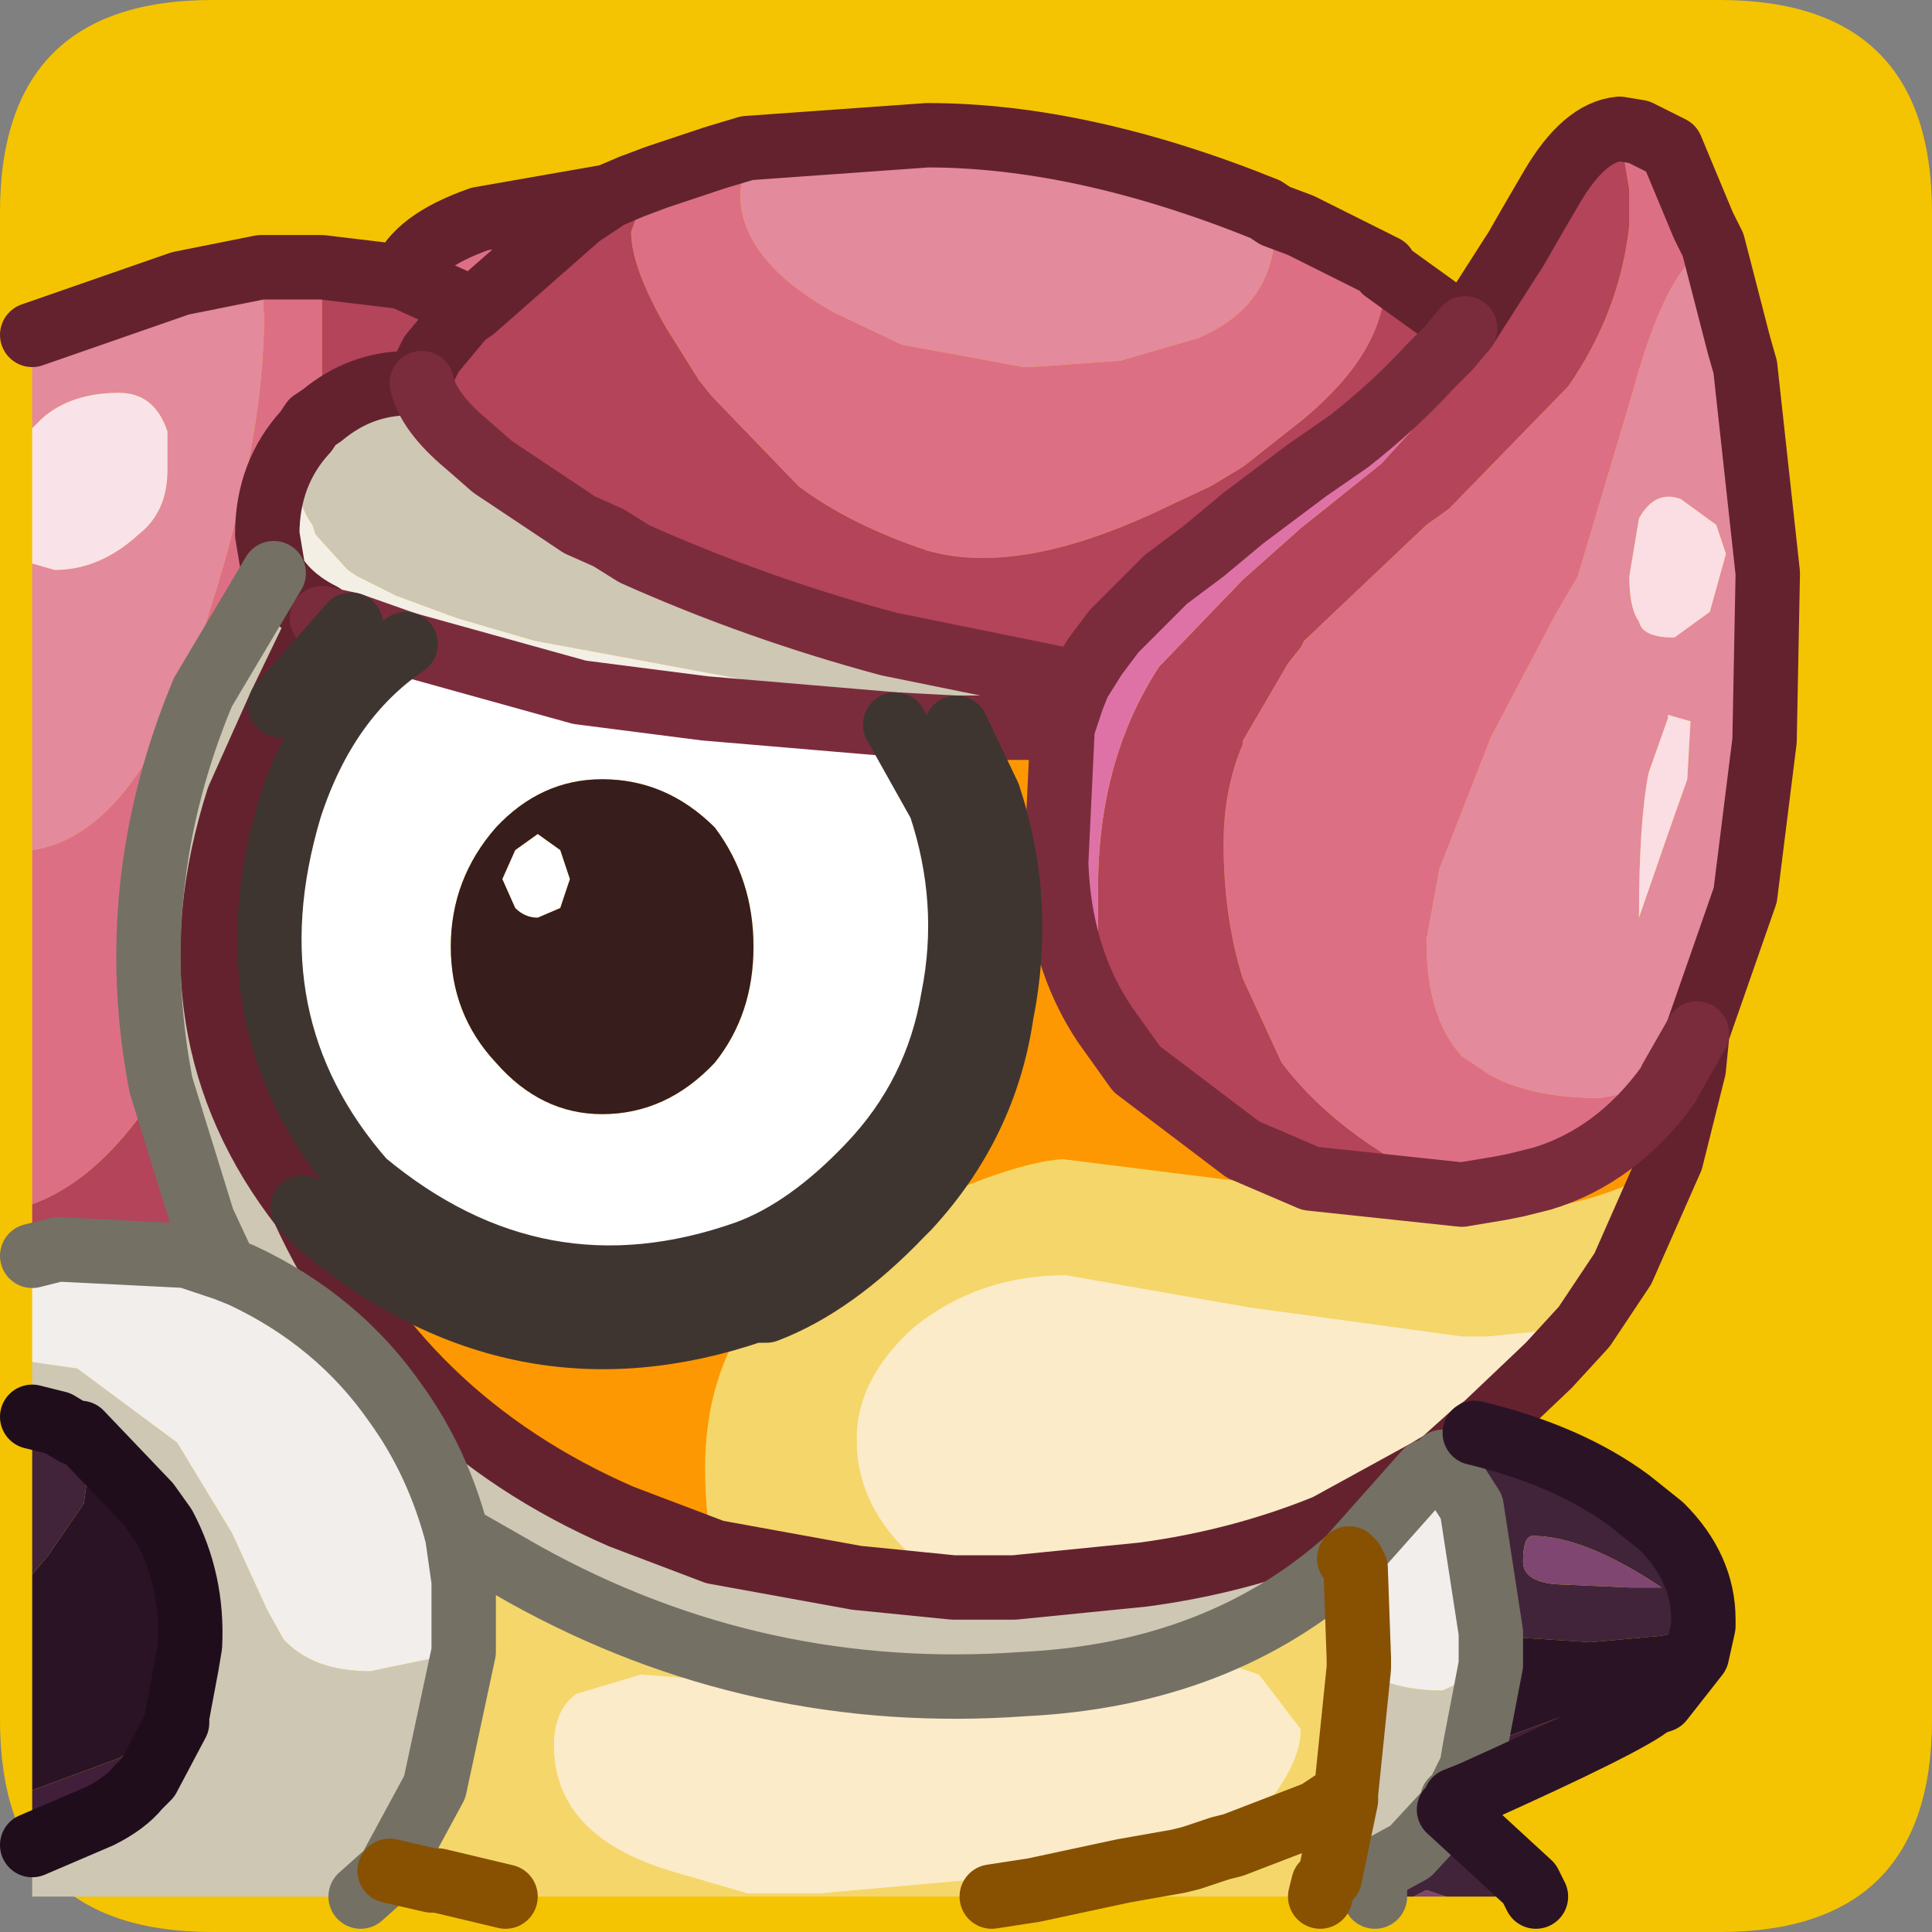 <?xml version="1.0" encoding="UTF-8" standalone="no"?>
<svg xmlns:ffdec="https://www.free-decompiler.com/flash" xmlns:xlink="http://www.w3.org/1999/xlink" ffdec:objectType="frame" height="30.0px" width="30.0px" xmlns="http://www.w3.org/2000/svg">
  <rect width="100%" height="100%" fill="#808080" stroke="none"/>
  <g transform="matrix(1.0, 0.0, 0.0, 1.0, 0.0, 0.0)">
    <use ffdec:characterId="1" height="30.0" transform="matrix(1.0, 0.0, 0.0, 1.0, 0.0, 0.0)" width="30.0" xlink:href="#shape0"/>
    <use ffdec:characterId="3" height="30.0" transform="matrix(1.0, 0.0, 0.0, 1.0, 0.0, 0.0)" width="30.0" xlink:href="#sprite0"/>
  </g>
  <defs>
    <g id="shape0" transform="matrix(1.0, 0.0, 0.0, 1.0, 0.0, 0.0)">
      <path d="M0.0 0.0 L30.0 0.0 30.0 30.0 0.0 30.0 0.0 0.0" fill="#33cc66" fill-opacity="0.0" fill-rule="evenodd" stroke="none"/>
    </g>
    <g id="sprite0" transform="matrix(1.0, 0.0, 0.0, 1.0, 0.0, 30.0)">
      <use ffdec:characterId="2" height="30.0" transform="matrix(1.0, 0.0, 0.0, 1.0, 0.0, -30.0)" width="30.0" xlink:href="#shape1"/>
    </g>
    <g id="shape1" transform="matrix(1.0, 0.0, 0.0, 1.0, 0.0, 30.0)">
      <path d="M0.0 -3.3 L0.0 -26.7 Q0.0 -30.0 3.3 -30.0 L26.7 -30.0 Q30.0 -30.0 30.0 -26.7 L30.0 -3.3 Q30.0 0.0 26.7 0.0 L3.3 0.0 Q0.0 0.0 0.0 -3.3" fill="#f4c402" fill-rule="evenodd" stroke="none"/>
      <path d="M22.7 -11.45 Q20.85 -12.25 19.9 -13.5 L19.3 -14.8 Q19.0 -15.75 19.0 -16.9 19.0 -17.75 19.3 -18.45 L19.3 -18.5 20.0 -19.7 20.2 -19.95 20.25 -20.05 22.15 -21.85 22.5 -22.1 24.35 -24.0 Q25.15 -25.15 25.3 -26.5 L25.3 -27.05 25.15 -27.95 25.15 -28.0 25.45 -27.95 25.95 -27.7 26.45 -26.5 26.6 -26.2 Q25.9 -25.95 25.35 -23.9 L24.5 -21.05 24.15 -20.45 23.15 -18.55 22.35 -16.5 22.15 -15.4 Q22.15 -14.2 22.7 -13.6 L23.15 -13.3 Q23.8 -12.95 24.85 -12.95 L25.9 -13.15 Q25.1 -12.05 23.95 -11.7 L23.55 -11.6 23.3 -11.55 22.7 -11.45 M19.8 -26.65 L20.2 -26.5 21.5 -25.85 21.5 -25.8 21.5 -25.6 Q21.5 -24.55 20.25 -23.5 L19.3 -22.75 18.8 -22.45 17.95 -22.05 Q15.8 -21.05 14.4 -21.45 13.2 -21.85 12.4 -22.45 L11.05 -23.85 10.85 -24.1 10.35 -24.9 Q9.8 -25.85 9.8 -26.4 L10.0 -26.95 10.2 -27.25 11.1 -27.55 11.6 -27.7 11.5 -27.05 11.5 -26.85 Q11.6 -25.9 12.95 -25.15 L14.0 -24.65 15.9 -24.3 16.0 -24.3 17.4 -24.4 18.6 -24.75 Q19.8 -25.25 19.8 -26.5 L19.8 -26.65 M4.05 -25.85 L5.0 -25.85 5.0 -25.55 5.0 -23.55 4.85 -23.45 4.75 -23.3 Q4.15 -22.65 4.15 -21.7 L4.25 -21.1 3.15 -19.25 Q1.9 -16.25 2.5 -13.15 1.6 -11.7 0.5 -11.3 L0.5 -16.8 Q2.2 -17.05 3.25 -20.5 4.1 -23.15 4.1 -25.1 L4.05 -25.85 M6.25 -25.7 Q6.45 -26.25 7.45 -26.6 L9.45 -26.95 9.0 -26.65 7.35 -25.2 6.25 -25.7" fill="#dd6f85" fill-rule="evenodd" stroke="none"/>
      <path d="M25.15 -28.0 L25.15 -27.95 25.3 -27.05 25.3 -26.5 Q25.15 -25.15 24.35 -24.0 L22.5 -22.1 22.15 -21.85 20.25 -20.05 20.2 -19.95 20.0 -19.7 19.3 -18.5 19.3 -18.45 Q19.0 -17.75 19.0 -16.9 19.0 -15.75 19.3 -14.8 L19.9 -13.5 Q20.85 -12.25 22.7 -11.45 L20.35 -11.7 19.3 -12.15 17.65 -13.4 17.15 -14.1 17.05 -14.6 17.05 -16.2 Q17.05 -18.2 18.0 -19.65 L19.3 -21.0 20.2 -21.8 21.45 -22.8 22.45 -23.9 Q23.25 -24.9 23.55 -26.15 L23.75 -26.5 24.1 -27.1 Q24.6 -27.95 25.15 -28.0 M21.5 -25.8 L22.75 -24.9 22.5 -24.6 22.2 -24.3 Q21.65 -23.7 20.95 -23.15 L20.3 -22.7 19.3 -21.95 18.7 -21.45 18.1 -21.0 17.3 -20.2 17.0 -19.8 16.75 -19.4 13.8 -20.0 Q11.75 -20.55 9.85 -21.4 L9.45 -21.65 9.0 -21.85 7.65 -22.75 7.25 -23.1 Q6.65 -23.6 6.55 -24.05 L6.35 -24.05 Q5.6 -24.05 5.0 -23.55 L5.0 -25.55 5.0 -25.85 6.25 -25.7 7.35 -25.2 9.0 -26.65 9.45 -26.95 9.8 -27.1 10.2 -27.25 10.0 -26.95 9.8 -26.4 Q9.8 -25.85 10.35 -24.9 L10.85 -24.1 11.05 -23.85 12.4 -22.45 Q13.2 -21.85 14.4 -21.45 15.8 -21.05 17.95 -22.05 L18.8 -22.45 19.3 -22.75 20.25 -23.5 Q21.5 -24.55 21.5 -25.6 L21.5 -25.8 M7.35 -25.2 L7.2 -25.1 6.7 -24.5 6.55 -24.2 6.55 -24.05 6.55 -24.2 6.7 -24.5 7.2 -25.1 7.35 -25.2 M0.5 -11.3 Q1.6 -11.7 2.5 -13.15 L3.15 -11.05 3.5 -10.3 2.9 -10.5 0.9 -10.6 0.5 -10.5 0.5 -11.3" fill="#b3445a" fill-rule="evenodd" stroke="none"/>
      <path d="M23.55 -26.15 Q23.25 -24.9 22.45 -23.9 L21.45 -22.8 20.2 -21.8 19.3 -21.0 18.0 -19.65 Q17.05 -18.2 17.05 -16.2 L17.05 -14.6 17.15 -14.1 Q16.45 -15.15 16.4 -16.6 L16.5 -18.7 16.6 -19.0 16.65 -19.15 16.75 -19.4 17.0 -19.8 17.3 -20.2 18.1 -21.0 18.7 -21.45 19.3 -21.95 20.3 -22.7 20.95 -23.15 Q21.65 -23.7 22.2 -24.3 L22.5 -24.6 22.75 -24.9 23.55 -26.15" fill="#de72a7" fill-rule="evenodd" stroke="none"/>
      <path d="M25.9 -13.15 L24.85 -12.95 Q23.8 -12.95 23.15 -13.3 L22.7 -13.6 Q22.15 -14.2 22.15 -15.4 L22.35 -16.5 23.15 -18.55 24.15 -20.45 24.5 -21.05 25.35 -23.9 Q25.9 -25.95 26.6 -26.2 L27.0 -24.65 27.1 -24.3 27.45 -21.1 27.4 -18.5 27.1 -16.1 26.35 -13.95 25.95 -13.25 25.9 -13.15 M0.5 -24.8 L2.8 -25.6 4.05 -25.85 4.1 -25.1 Q4.1 -23.15 3.25 -20.5 2.2 -17.05 0.5 -16.8 L0.5 -21.25 0.85 -21.15 Q1.55 -21.15 2.15 -21.7 2.6 -22.05 2.6 -22.7 L2.6 -23.3 Q2.4 -23.9 1.85 -23.9 1.1 -23.9 0.65 -23.5 L0.5 -23.35 0.5 -24.8 M11.6 -27.7 L14.4 -27.9 Q16.8 -27.9 19.65 -26.75 L19.8 -26.65 19.8 -26.5 Q19.8 -25.25 18.6 -24.75 L17.4 -24.4 16.0 -24.3 15.9 -24.3 14.0 -24.65 12.95 -25.15 Q11.6 -25.9 11.5 -26.85 L11.5 -27.05 11.6 -27.7 M26.1 -22.25 Q25.7 -22.4 25.45 -21.95 L25.3 -21.05 Q25.3 -20.55 25.45 -20.35 25.5 -20.1 26.0 -20.1 L26.55 -20.5 26.8 -21.4 26.65 -21.85 26.1 -22.25 M25.9 -18.9 L25.9 -18.85 25.6 -18.0 Q25.45 -17.25 25.45 -15.75 L25.9 -17.05 26.2 -17.9 26.25 -18.8 25.9 -18.9" fill="#e38a9c" fill-rule="evenodd" stroke="none"/>
      <path d="M5.0 -23.55 Q5.6 -24.05 6.35 -24.05 L6.55 -24.05 Q6.65 -23.6 7.25 -23.1 L7.65 -22.75 9.0 -21.85 9.45 -21.65 9.85 -21.4 Q11.75 -20.55 13.8 -20.0 L16.75 -19.4 16.65 -19.15 16.6 -19.0 16.5 -18.7 14.7 -18.9 13.75 -19.05 13.7 -19.05 8.3 -20.05 7.1 -20.4 6.15 -20.75 5.55 -21.05 5.4 -21.15 4.9 -21.7 4.85 -21.85 Q4.6 -22.2 4.6 -22.7 L4.75 -23.3 4.85 -23.45 5.0 -23.55 M4.25 -21.1 Q4.5 -20.7 5.0 -20.45 L5.0 -20.4 4.35 -19.05 3.7 -17.6 Q2.55 -14.0 4.7 -11.25 6.2 -7.95 9.65 -6.45 L11.1 -5.9 13.3 -5.5 14.8 -5.35 15.75 -5.35 17.75 -5.55 Q19.25 -5.75 20.6 -6.3 L22.15 -7.15 20.95 -5.8 Q18.95 -4.0 15.9 -3.85 11.75 -3.55 8.15 -5.55 L7.1 -6.15 Q6.8 -7.3 6.15 -8.2 5.25 -9.5 3.75 -10.2 L3.5 -10.3 3.15 -11.05 2.5 -13.15 Q1.9 -16.25 3.15 -19.25 L4.25 -21.1 M0.5 -8.85 L1.2 -8.75 2.75 -7.6 3.6 -6.2 4.15 -5.0 4.4 -4.55 Q4.85 -4.05 5.75 -4.05 L7.2 -4.35 6.75 -2.25 6.1 -1.05 6.05 -0.95 5.6 -0.55 0.5 -0.55 0.5 -1.35 1.55 -1.8 Q1.95 -2.0 2.15 -2.25 L2.3 -2.4 2.75 -3.25 2.75 -3.35 2.9 -4.15 2.95 -4.45 Q3.0 -5.45 2.55 -6.3 L2.3 -6.65 1.25 -7.75 1.15 -7.75 0.9 -7.9 0.5 -8.0 0.5 -8.85 M20.9 -2.15 L21.1 -4.1 Q21.6 -3.75 22.4 -3.75 L23.05 -4.05 23.15 -4.15 22.9 -2.85 22.85 -2.55 22.6 -2.05 22.55 -2.05 22.5 -1.9 21.9 -1.25 21.35 -0.95 20.65 -0.85 20.9 -2.05 20.9 -2.15" fill="#cec7b4" fill-rule="evenodd" stroke="none"/>
      <path d="M13.9 -18.75 L10.95 -19.0 9.0 -19.25 6.3 -20.0 5.45 -20.3 5.0 -20.4 5.0 -20.45 Q4.5 -20.7 4.25 -21.1 L4.15 -21.7 Q4.15 -22.65 4.75 -23.3 L4.6 -22.7 Q4.6 -22.2 4.85 -21.85 L4.9 -21.7 5.4 -21.15 5.55 -21.05 6.15 -20.75 7.1 -20.4 8.3 -20.05 13.7 -19.05 13.75 -19.05 14.7 -18.9 16.5 -18.7 14.85 -18.7 13.9 -18.75" fill="#f3efe5" fill-rule="evenodd" stroke="none"/>
      <path d="M13.9 -18.75 L14.85 -18.7 15.35 -17.65 Q15.9 -16.0 15.55 -14.25 15.3 -12.55 14.1 -11.25 L14.0 -11.15 Q12.95 -10.05 11.9 -9.65 L11.7 -9.65 Q8.05 -8.4 5.0 -10.95 L4.7 -11.25 Q2.55 -14.0 3.7 -17.6 L4.35 -19.05 5.45 -20.3 6.3 -20.0 Q5.05 -19.15 4.5 -17.45 3.5 -14.1 5.65 -11.65 8.35 -9.4 11.6 -10.55 12.55 -10.9 13.5 -11.9 14.55 -13.0 14.8 -14.5 15.1 -16.0 14.6 -17.5 L13.9 -18.75" fill="#776860" fill-rule="evenodd" stroke="none"/>
      <path d="M6.3 -20.0 L9.0 -19.25 10.95 -19.0 13.9 -18.75 14.6 -17.5 Q15.1 -16.0 14.8 -14.5 14.55 -13.0 13.5 -11.9 12.55 -10.9 11.6 -10.55 8.35 -9.4 5.65 -11.65 3.5 -14.1 4.5 -17.45 5.05 -19.15 6.3 -20.0 M11.7 -15.3 Q11.7 -16.35 11.1 -17.15 10.35 -17.9 9.35 -17.9 8.4 -17.9 7.7 -17.15 7.0 -16.35 7.0 -15.3 7.0 -14.25 7.7 -13.5 8.4 -12.7 9.35 -12.7 10.35 -12.7 11.1 -13.5 11.7 -14.25 11.7 -15.3 M8.0 -15.9 L7.8 -16.35 8.0 -16.8 8.35 -17.05 8.7 -16.8 8.85 -16.35 8.7 -15.9 8.35 -15.75 Q8.15 -15.75 8.0 -15.9" fill="#ffffff" fill-rule="evenodd" stroke="none"/>
      <path d="M11.7 -15.3 Q11.7 -14.25 11.1 -13.5 10.35 -12.7 9.35 -12.7 8.4 -12.7 7.7 -13.5 7.0 -14.25 7.0 -15.3 7.0 -16.35 7.7 -17.15 8.4 -17.9 9.35 -17.9 10.35 -17.9 11.1 -17.15 11.7 -16.35 11.7 -15.3 M8.0 -15.9 Q8.15 -15.75 8.35 -15.75 L8.7 -15.9 8.85 -16.35 8.7 -16.8 8.35 -17.05 8.0 -16.8 7.8 -16.35 8.0 -15.9" fill="#381d1d" fill-rule="evenodd" stroke="none"/>
      <path d="M22.7 -11.45 L23.3 -11.55 23.55 -11.6 23.95 -11.7 Q25.1 -12.05 25.9 -13.15 L25.95 -13.25 26.35 -13.95 26.35 -13.9 26.3 -13.4 25.95 -12.0 25.5 -11.7 Q24.55 -11.25 23.3 -11.15 L22.8 -11.15 19.7 -11.6 16.5 -12.0 Q15.7 -11.95 14.0 -11.15 L14.1 -11.25 Q15.3 -12.55 15.55 -14.25 15.9 -16.0 15.35 -17.65 L14.85 -18.7 16.5 -18.7 16.4 -16.6 Q16.45 -15.15 17.15 -14.1 L17.65 -13.4 19.3 -12.15 20.35 -11.7 22.7 -11.45 M5.0 -20.4 L5.45 -20.3 4.35 -19.05 5.0 -20.4 M11.1 -5.9 L9.65 -6.45 Q6.2 -7.95 4.7 -11.25 L5.0 -10.95 Q8.05 -8.4 11.7 -9.65 10.95 -8.65 10.95 -7.2 10.95 -6.4 11.1 -5.9" fill="#fd9802" fill-rule="evenodd" stroke="none"/>
      <path d="M0.5 -23.35 L0.65 -23.5 Q1.1 -23.9 1.85 -23.9 2.4 -23.9 2.6 -23.3 L2.6 -22.7 Q2.6 -22.05 2.15 -21.7 1.55 -21.15 0.85 -21.15 L0.5 -21.25 0.5 -23.35" fill="#f9e3e8" fill-rule="evenodd" stroke="none"/>
      <path d="M3.5 -10.3 L3.75 -10.2 Q5.25 -9.5 6.15 -8.2 6.8 -7.3 7.1 -6.15 L7.2 -5.45 7.2 -4.35 5.75 -4.05 Q4.85 -4.05 4.4 -4.55 L4.15 -5.0 3.6 -6.2 2.75 -7.6 1.2 -8.75 0.5 -8.85 0.5 -10.5 0.9 -10.6 2.9 -10.5 3.5 -10.3 M20.95 -5.8 L22.15 -7.15 22.4 -7.3 22.85 -6.6 23.15 -4.65 23.15 -4.6 23.15 -4.15 23.05 -4.05 22.4 -3.75 Q21.6 -3.75 21.1 -4.1 L21.1 -4.25 21.05 -5.65 21.0 -5.75 20.95 -5.8 M21.35 -0.55 L20.5 -0.55 20.55 -0.75 20.65 -0.85 21.35 -0.95 21.35 -0.55" fill="#f1eeeb" fill-rule="evenodd" stroke="none"/>
      <path d="M1.15 -7.75 L1.35 -7.0 1.3 -6.65 0.75 -5.85 0.5 -5.55 0.5 -8.0 0.9 -7.9 1.15 -7.75 M22.9 -7.75 Q24.35 -7.4 25.3 -6.7 L25.8 -6.3 Q26.45 -5.65 26.45 -4.85 L26.45 -4.75 25.8 -4.6 24.7 -4.5 23.15 -4.6 23.15 -4.65 22.85 -6.6 22.4 -7.3 22.9 -7.75 M22.5 -1.9 L23.75 -0.75 23.85 -0.55 22.45 -0.55 22.15 -0.65 21.95 -0.55 21.35 -0.55 21.35 -0.95 21.9 -1.25 22.5 -1.9 M24.15 -5.4 L25.3 -5.35 25.8 -5.35 Q24.6 -6.15 23.8 -6.15 23.65 -6.15 23.65 -5.75 23.65 -5.45 24.15 -5.4" fill="#41243a" fill-rule="evenodd" stroke="none"/>
      <path d="M0.5 -5.55 L0.75 -5.85 1.3 -6.65 1.35 -7.0 1.15 -7.75 1.25 -7.75 2.3 -6.65 2.55 -6.3 Q3.0 -5.45 2.95 -4.45 L2.9 -4.15 2.75 -3.35 2.75 -3.25 1.85 -2.7 0.5 -2.2 0.5 -5.55 M26.45 -4.75 L26.35 -4.3 25.8 -4.0 24.95 -3.6 22.9 -2.85 23.15 -4.15 23.15 -4.6 24.7 -4.5 25.8 -4.6 26.45 -4.75" fill="#2b1326" fill-rule="evenodd" stroke="none"/>
      <path d="M0.5 -2.2 L1.85 -2.7 2.75 -3.25 2.3 -2.4 2.15 -2.25 Q1.95 -2.0 1.55 -1.8 L0.5 -1.35 0.5 -2.2 M26.35 -4.3 L25.8 -3.6 25.65 -3.55 Q25.3 -3.25 22.85 -2.15 L22.6 -2.05 22.85 -2.55 22.9 -2.85 24.95 -3.6 25.8 -4.0 26.35 -4.3" fill="#411f3a" fill-rule="evenodd" stroke="none"/>
      <path d="M14.0 -11.15 Q15.7 -11.95 16.5 -12.0 L19.7 -11.6 22.8 -11.15 23.3 -11.15 Q24.55 -11.25 25.5 -11.7 L25.95 -12.0 25.2 -10.3 24.6 -9.4 23.1 -9.25 22.7 -9.25 19.4 -9.7 16.55 -10.2 Q15.2 -10.2 14.2 -9.4 13.3 -8.6 13.3 -7.65 13.3 -6.6 14.2 -5.8 L14.8 -5.35 13.3 -5.5 11.1 -5.9 Q10.95 -6.4 10.95 -7.2 10.95 -8.65 11.7 -9.65 L11.9 -9.65 Q12.95 -10.05 14.0 -11.15 M7.1 -6.15 L8.15 -5.55 Q11.75 -3.55 15.9 -3.85 18.95 -4.0 20.95 -5.8 L21.0 -5.75 21.05 -5.65 21.1 -4.25 21.1 -4.1 20.9 -2.15 20.45 -1.85 19.15 -1.35 18.95 -1.3 18.5 -1.15 18.3 -1.1 17.45 -0.95 16.05 -0.65 15.4 -0.55 16.05 -0.65 17.45 -0.95 18.3 -1.1 18.5 -1.15 18.95 -1.3 19.15 -1.35 20.45 -1.85 20.9 -2.15 20.9 -2.05 20.65 -0.85 20.55 -0.75 20.5 -0.55 15.4 -0.55 7.85 -0.55 6.8 -0.8 6.7 -0.8 6.8 -0.8 7.85 -0.55 5.6 -0.55 6.05 -0.95 6.7 -0.8 6.1 -1.05 6.75 -2.25 7.2 -4.35 7.2 -5.45 7.1 -6.15 M9.95 -4.0 L8.95 -3.7 Q8.6 -3.45 8.6 -2.9 8.6 -1.5 10.4 -0.95 L11.6 -0.6 12.75 -0.6 16.1 -0.9 17.45 -1.15 18.5 -1.4 18.95 -1.45 19.4 -1.55 19.8 -2.15 Q20.2 -2.7 20.2 -3.15 L19.55 -4.0 18.8 -4.25 18.5 -4.15 18.0 -4.0 16.75 -3.7 14.85 -3.55 10.6 -3.95 9.95 -4.0" fill="#f5d66a" fill-rule="evenodd" stroke="none"/>
      <path d="M22.15 -7.15 L20.6 -6.3 Q19.25 -5.75 17.75 -5.55 L15.75 -5.35 14.8 -5.35 14.2 -5.8 Q13.3 -6.6 13.3 -7.65 13.3 -8.6 14.2 -9.4 15.2 -10.2 16.55 -10.2 L19.4 -9.7 22.7 -9.25 23.1 -9.25 24.6 -9.4 24.05 -8.8 23.05 -7.85 22.9 -7.75 22.4 -7.3 22.15 -7.15 M9.95 -4.0 L10.6 -3.95 14.85 -3.55 16.75 -3.7 18.0 -4.0 18.5 -4.15 18.8 -4.25 19.55 -4.0 20.2 -3.15 Q20.2 -2.7 19.8 -2.15 L19.4 -1.55 18.95 -1.45 18.5 -1.4 17.45 -1.15 16.1 -0.9 12.75 -0.6 11.6 -0.6 10.4 -0.95 Q8.6 -1.5 8.6 -2.9 8.6 -3.45 8.95 -3.7 L9.95 -4.0" fill="#fbebc8" fill-rule="evenodd" stroke="none"/>
      <path d="M6.05 -0.95 L6.1 -1.05 6.7 -0.8 6.05 -0.95" fill="#ee8b2b" fill-rule="evenodd" stroke="none"/>
      <path d="M26.1 -22.25 L26.65 -21.85 26.8 -21.4 26.55 -20.5 26.0 -20.1 Q25.5 -20.1 25.45 -20.35 25.3 -20.55 25.3 -21.05 L25.45 -21.95 Q25.7 -22.4 26.1 -22.25 M25.9 -18.9 L26.25 -18.8 26.2 -17.9 25.9 -17.05 25.45 -15.75 Q25.45 -17.25 25.6 -18.0 L25.9 -18.85 25.9 -18.9" fill="#fadee4" fill-rule="evenodd" stroke="none"/>
      <path d="M22.45 -0.55 L21.95 -0.55 22.15 -0.65 22.45 -0.55 M24.15 -5.4 Q23.65 -5.45 23.65 -5.75 23.65 -6.15 23.8 -6.15 24.6 -6.15 25.8 -5.35 L25.3 -5.35 24.15 -5.4" fill="#7e4670" fill-rule="evenodd" stroke="none"/>
      <path d="M26.6 -26.2 L26.45 -26.5 25.95 -27.7 25.45 -27.95 25.15 -28.0 Q24.6 -27.95 24.1 -27.1 L23.75 -26.5 23.55 -26.15 22.75 -24.9 21.5 -25.8 21.5 -25.85 20.2 -26.5 19.8 -26.65 19.65 -26.75 Q16.8 -27.9 14.4 -27.9 L11.6 -27.7 11.1 -27.55 10.2 -27.25 9.8 -27.1 9.45 -26.95 7.45 -26.6 Q6.45 -26.25 6.25 -25.7 L5.0 -25.85 4.05 -25.85 2.8 -25.6 0.5 -24.8 M5.0 -23.55 Q5.6 -24.05 6.35 -24.05 L6.55 -24.05 6.55 -24.2 6.7 -24.5 7.2 -25.1 7.35 -25.2 6.25 -25.7 M7.35 -25.2 L9.0 -26.65 9.45 -26.95 M4.75 -23.3 Q4.15 -22.65 4.15 -21.7 L4.25 -21.1 Q4.5 -20.7 5.0 -20.45 L5.0 -20.4 4.35 -19.05 3.7 -17.6 Q2.55 -14.0 4.7 -11.25 6.2 -7.95 9.65 -6.45 L11.1 -5.9 13.3 -5.5 14.8 -5.35 15.75 -5.35 17.75 -5.55 Q19.25 -5.75 20.6 -6.3 L22.15 -7.15 22.4 -7.3 22.9 -7.75 23.05 -7.85 24.05 -8.8 24.6 -9.4 25.2 -10.3 25.95 -12.0 26.3 -13.4 26.35 -13.9 26.35 -13.95 27.1 -16.1 27.4 -18.5 27.45 -21.1 27.1 -24.3 27.0 -24.65 26.6 -26.2 M5.0 -23.55 L4.85 -23.45 4.75 -23.3" fill="none" stroke="#64222f" stroke-linecap="round" stroke-linejoin="round" stroke-width="1.0"/>
      <path d="M22.7 -11.45 L23.3 -11.55 23.55 -11.6 23.95 -11.7 Q25.1 -12.05 25.9 -13.15 L25.95 -13.25 26.35 -13.95 M17.15 -14.1 L17.65 -13.4 19.3 -12.15 20.35 -11.7 22.7 -11.45 M22.75 -24.9 L22.5 -24.6 22.2 -24.3 Q21.65 -23.7 20.95 -23.15 L20.3 -22.7 19.3 -21.95 18.7 -21.45 18.1 -21.0 17.3 -20.2 17.0 -19.8 16.75 -19.4 16.65 -19.15 16.6 -19.0 16.5 -18.7 16.4 -16.6 Q16.45 -15.15 17.15 -14.1 M6.3 -20.0 L9.0 -19.25 10.95 -19.0 13.9 -18.75 14.85 -18.7 16.5 -18.7 M5.0 -20.4 L5.45 -20.3 6.3 -20.0 M16.75 -19.4 L13.8 -20.0 Q11.75 -20.55 9.85 -21.4 L9.45 -21.65 9.0 -21.85 7.65 -22.75 7.25 -23.1 Q6.65 -23.6 6.55 -24.05" fill="none" stroke="#7b2c3c" stroke-linecap="round" stroke-linejoin="round" stroke-width="1.0"/>
      <path d="M6.3 -20.0 Q5.05 -19.15 4.5 -17.45 3.5 -14.1 5.65 -11.65 8.35 -9.4 11.6 -10.55 12.55 -10.9 13.5 -11.9 14.55 -13.0 14.8 -14.5 15.1 -16.0 14.6 -17.5 L13.9 -18.75 M14.85 -18.7 L15.35 -17.65 Q15.9 -16.0 15.55 -14.25 15.3 -12.55 14.1 -11.25 L14.0 -11.15 Q12.95 -10.05 11.9 -9.65 L11.7 -9.65 Q8.05 -8.4 5.0 -10.95 L4.7 -11.25 M4.35 -19.05 L5.45 -20.3" fill="none" stroke="#3f3530" stroke-linecap="round" stroke-linejoin="round" stroke-width="1.0"/>
      <path d="M2.5 -13.15 Q1.9 -16.25 3.15 -19.25 L4.25 -21.1 M3.5 -10.3 L3.75 -10.2 Q5.25 -9.5 6.15 -8.2 6.8 -7.3 7.1 -6.15 L8.15 -5.55 Q11.75 -3.55 15.9 -3.85 18.95 -4.0 20.95 -5.8 L22.15 -7.15 M2.5 -13.15 L3.15 -11.05 3.5 -10.3 2.9 -10.5 0.9 -10.6 0.5 -10.5 M7.2 -4.35 L7.2 -5.45 7.1 -6.15 M5.6 -0.55 L6.05 -0.95 6.1 -1.05 6.75 -2.25 7.2 -4.35 M22.6 -2.05 L22.55 -2.05 22.5 -1.9 21.9 -1.25 21.35 -0.95 21.35 -0.55 M23.15 -4.6 L23.15 -4.65 22.85 -6.6 22.4 -7.3 M23.15 -4.15 L23.15 -4.6 M20.65 -0.85 L21.35 -0.95 M22.6 -2.05 L22.85 -2.55 22.9 -2.85 23.15 -4.15" fill="none" stroke="#747064" stroke-linecap="round" stroke-linejoin="round" stroke-width="1.0"/>
      <path d="M2.75 -3.25 L2.75 -3.35 2.9 -4.15 2.95 -4.45 Q3.0 -5.45 2.55 -6.3 L2.3 -6.65 1.25 -7.75 1.15 -7.75 0.9 -7.9 0.5 -8.0 M2.75 -3.25 L2.3 -2.4 2.15 -2.25 Q1.95 -2.0 1.55 -1.8 L0.5 -1.35" fill="none" stroke="#200d1c" stroke-linecap="round" stroke-linejoin="round" stroke-width="1.0"/>
      <path d="M6.7 -0.8 L6.05 -0.95 M6.7 -0.8 L6.8 -0.8 7.85 -0.55 M15.4 -0.55 L16.05 -0.65 17.45 -0.95 18.3 -1.1 18.5 -1.15 18.95 -1.3 19.15 -1.35 20.45 -1.85 20.9 -2.15 21.1 -4.1 21.1 -4.25 21.05 -5.65 21.0 -5.75 20.95 -5.8 M20.9 -2.15 L20.9 -2.05 20.65 -0.85 20.55 -0.75 20.5 -0.55" fill="none" stroke="#875101" stroke-linecap="round" stroke-linejoin="round" stroke-width="1.0"/>
      <path d="M22.9 -7.75 Q24.35 -7.4 25.3 -6.7 L25.8 -6.3 Q26.45 -5.65 26.45 -4.85 L26.45 -4.75 26.35 -4.3 25.8 -3.6 25.65 -3.55 Q25.3 -3.25 22.85 -2.15 L22.6 -2.05 M22.5 -1.9 L23.75 -0.75 23.85 -0.55" fill="none" stroke="#2b1326" stroke-linecap="round" stroke-linejoin="round" stroke-width="1.0"/>
    </g>
  </defs>
</svg>
